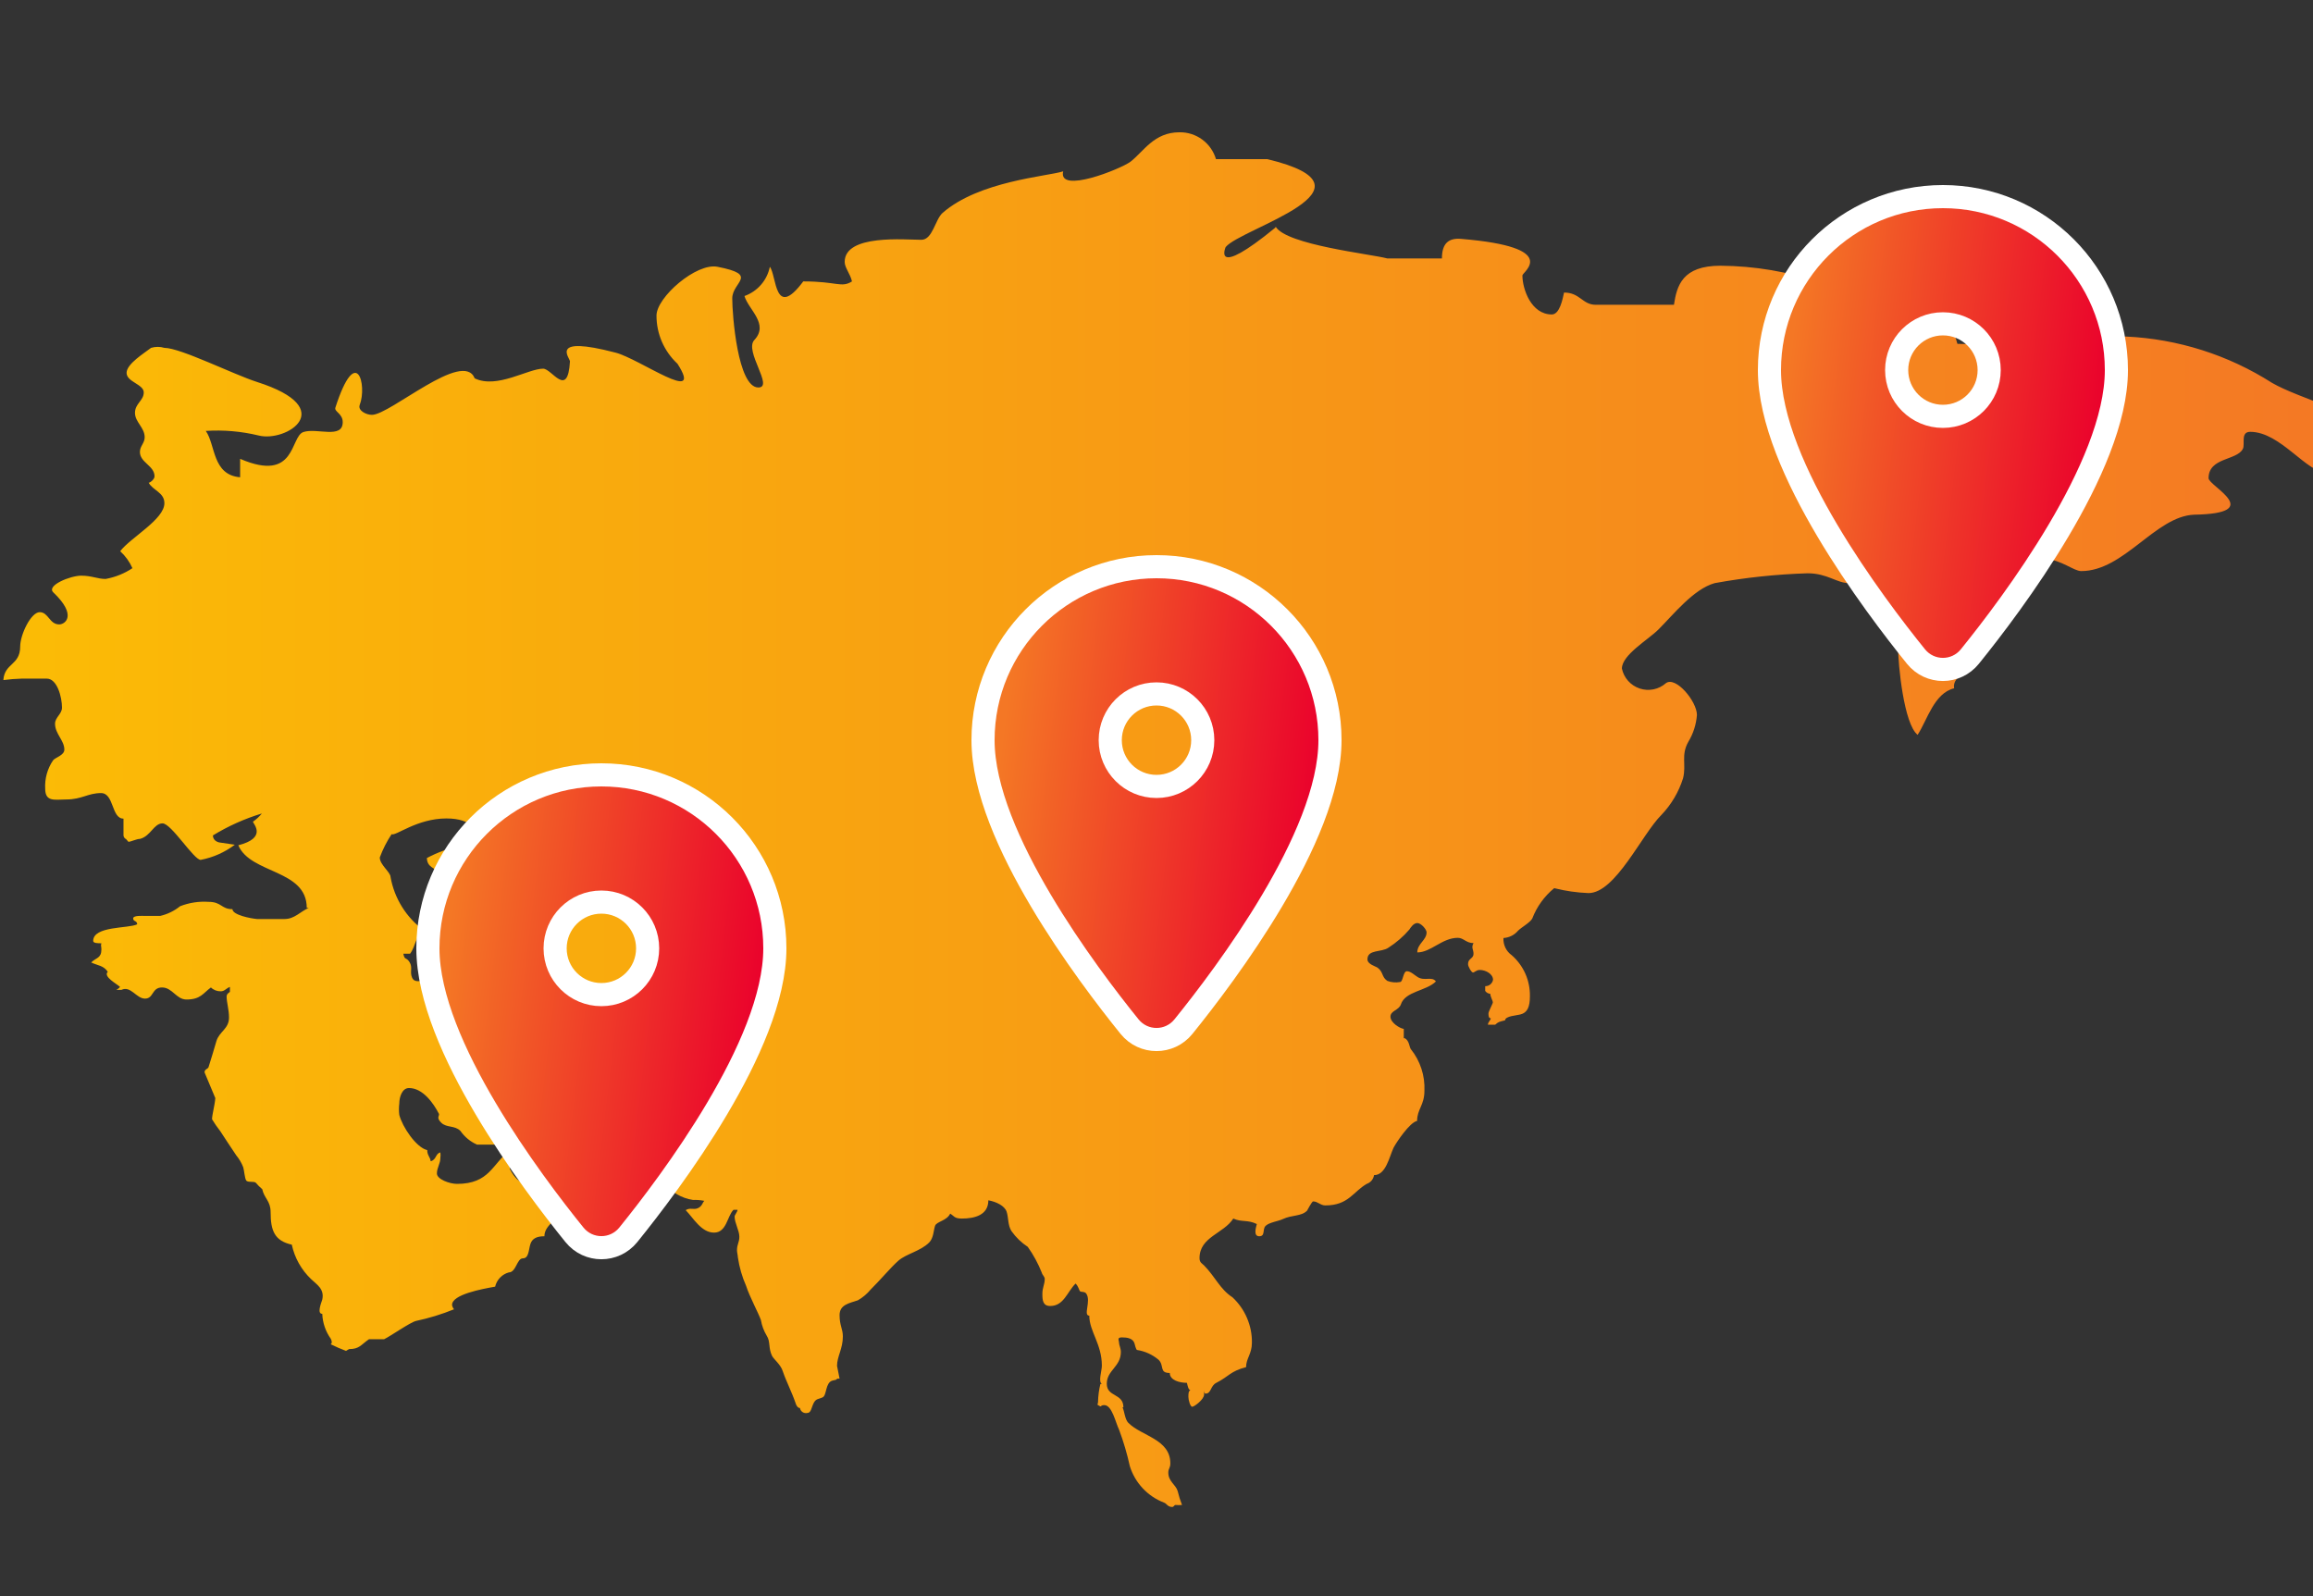 <svg width="100" height="69" viewBox="0 0 100 69" fill="none" xmlns="http://www.w3.org/2000/svg">
<rect x="0" y="0" width="100" height="69" fill="#333333" stroke="none"/>
<g clip-path="url(#clip0_880_47799)">
<path fill-rule="evenodd" clip-rule="evenodd" d="M55.151 9.799C55.617 10.588 59.278 10.983 59.973 11.172H62.34C62.34 10.517 62.632 10.28 63.177 10.328C67.533 10.691 65.82 11.764 65.82 11.906C65.82 12.498 66.199 13.595 67.091 13.595C67.43 13.595 67.557 12.94 67.62 12.648C68.314 12.648 68.409 13.177 68.993 13.177H72.371C72.497 12.348 72.734 11.488 74.383 11.488C75.857 11.498 77.32 11.745 78.715 12.222C79.323 12.411 79.347 12.924 79.773 13.279C80.199 13.634 81.414 13.382 82.196 13.382C83.632 13.382 84.35 13.768 84.626 14.865L89.487 14.968C89.89 14.968 91.516 17.02 90.861 14.968C90.774 14.692 91.239 14.55 91.918 14.55C94.162 14.654 96.338 15.345 98.231 16.554C99.439 17.249 101.909 17.817 102.667 18.835C102.098 19.024 101.759 18.985 101.404 19.403C101.167 19.679 101.088 20.46 100.662 20.46C99.715 20.46 98.61 18.669 97.284 18.669C96.858 18.669 97.071 19.198 96.969 19.403C96.716 19.916 95.485 19.766 95.485 20.674C95.485 21.013 97.987 22.197 94.854 22.252C93.189 22.323 91.831 24.69 89.977 24.69C89.345 24.69 87.775 22.725 86.07 26.379C85.865 26.821 86.07 27.074 86.07 27.334C86.07 27.713 85.329 27.902 85.329 28.597C85.329 29.039 84.382 29.165 84.484 29.757C83.616 29.97 83.324 31.13 82.906 31.769C82.314 31.304 82.061 28.747 82.061 27.965C82.095 27.594 82.23 27.238 82.453 26.939C82.676 26.639 82.978 26.407 83.324 26.269C83.933 25.776 84.436 25.163 84.8 24.47C85.179 23.917 85.7 24.099 86.276 23.728C87.933 22.662 86.828 22.212 86.599 22.252C84.287 25.093 84.445 23.262 84.8 22.994C84.381 22.936 83.956 22.936 83.537 22.994C82.077 22.994 81.438 23.783 81.099 25.211H79.939C79.41 25.211 79.007 24.785 78.147 24.785C76.8 24.827 75.457 24.969 74.13 25.211C73.223 25.464 72.355 26.561 71.7 27.216C71.258 27.658 70.121 28.313 70.121 28.904C70.163 29.103 70.256 29.287 70.391 29.438C70.526 29.589 70.699 29.702 70.891 29.766C71.084 29.83 71.289 29.843 71.488 29.802C71.687 29.762 71.871 29.67 72.023 29.536C72.45 29.22 73.365 30.325 73.365 30.909C73.334 31.319 73.207 31.717 72.994 32.069C72.663 32.653 72.915 33.048 72.765 33.647C72.58 34.238 72.261 34.778 71.834 35.226C70.982 36.07 69.845 38.611 68.677 38.611C68.177 38.592 67.68 38.52 67.194 38.398C66.77 38.745 66.443 39.197 66.247 39.708C66.16 39.882 65.781 40.087 65.631 40.237C65.553 40.33 65.457 40.406 65.348 40.46C65.24 40.514 65.121 40.546 65 40.553C64.992 40.696 65.02 40.839 65.082 40.969C65.144 41.099 65.238 41.211 65.355 41.294C65.608 41.515 65.81 41.788 65.947 42.095C66.083 42.401 66.15 42.734 66.144 43.07C66.144 43.551 66.026 43.788 65.726 43.859C65.6 43.899 65.071 43.922 65.071 44.112C64.818 44.175 64.779 44.175 64.645 44.301H64.329C64.329 44.191 64.432 44.127 64.455 44.025C64.353 44.025 64.353 43.899 64.353 43.812C64.353 43.725 64.542 43.394 64.542 43.33C64.542 43.267 64.432 43.094 64.432 42.967C64.388 42.963 64.346 42.95 64.308 42.928C64.269 42.906 64.236 42.877 64.211 42.841V42.636C64.291 42.637 64.369 42.61 64.431 42.56C64.493 42.509 64.535 42.438 64.55 42.36C64.55 42.107 64.234 41.934 63.974 41.934C63.832 41.934 63.745 42.044 63.682 42.044C63.619 42.044 63.469 41.792 63.469 41.681C63.469 41.428 63.706 41.452 63.706 41.239C63.706 41.026 63.595 40.987 63.706 40.773C63.382 40.773 63.279 40.545 63.027 40.545C62.348 40.545 61.867 41.176 61.275 41.176C61.275 40.797 61.677 40.647 61.677 40.308C61.677 40.182 61.441 39.906 61.275 39.906C61.109 39.906 60.975 40.118 60.936 40.182C60.674 40.488 60.368 40.754 60.028 40.971C59.728 41.184 59.12 41.034 59.12 41.476C59.12 41.689 59.476 41.776 59.562 41.839C59.815 42.028 59.728 42.241 59.981 42.407C60.157 42.473 60.348 42.49 60.533 42.455C60.659 42.455 60.659 41.989 60.825 41.989C60.991 41.989 61.149 42.155 61.291 42.241C61.591 42.431 61.906 42.194 62.08 42.431C61.662 42.849 60.754 42.849 60.565 43.425C60.478 43.678 60.115 43.693 60.115 43.954C60.115 44.214 60.517 44.459 60.691 44.483V44.885H60.738C60.928 44.996 60.928 45.248 60.991 45.351C61.404 45.863 61.615 46.509 61.583 47.166C61.583 47.781 61.267 47.955 61.267 48.46C60.951 48.523 60.383 49.367 60.249 49.62C60.06 50.023 59.918 50.804 59.405 50.804C59.392 50.89 59.356 50.971 59.3 51.038C59.244 51.104 59.171 51.154 59.089 51.183C58.497 51.522 58.3 52.114 57.298 52.114C57.084 52.114 56.974 51.94 56.769 51.94C56.721 51.94 56.508 52.343 56.508 52.343C56.256 52.595 55.861 52.516 55.459 52.706C55.285 52.792 54.867 52.848 54.717 52.998C54.567 53.148 54.717 53.447 54.441 53.447C54.165 53.447 54.315 53.021 54.338 52.919C53.936 52.721 53.683 52.848 53.32 52.682C52.902 53.337 51.86 53.471 51.86 54.395C51.86 54.584 51.971 54.623 52.058 54.71C52.539 55.199 52.752 55.744 53.281 56.083C53.551 56.334 53.766 56.638 53.911 56.976C54.057 57.315 54.13 57.68 54.125 58.048C54.125 58.538 53.873 58.727 53.873 59.106C53.194 59.279 53.131 59.508 52.586 59.784C52.326 59.911 52.373 60.25 52.121 60.25C52.057 60.25 52.058 60.124 52.058 60.061V60.289C52.058 60.503 51.631 60.818 51.545 60.818C51.458 60.818 51.379 60.526 51.379 60.392C51.379 60.258 51.379 60.14 51.466 60.1C51.379 60.1 51.339 59.887 51.316 59.784C51 59.784 50.574 59.674 50.574 59.358C50.108 59.358 50.345 59.043 50.093 58.79C49.827 58.565 49.505 58.417 49.161 58.364C49.114 58.364 49.051 58.088 49.051 58.088C48.988 57.859 48.735 57.819 48.506 57.819C48.278 57.819 48.38 57.946 48.38 58.048C48.38 58.151 48.459 58.285 48.459 58.451C48.459 59.09 47.851 59.24 47.851 59.824C47.851 60.408 48.569 60.226 48.569 60.842H48.53C48.609 60.984 48.633 61.371 48.782 61.513C49.351 62.089 50.598 62.215 50.598 63.265C50.598 63.478 50.511 63.478 50.511 63.667C50.511 64.046 50.826 64.18 50.913 64.456C50.962 64.663 51.026 64.866 51.103 65.064C51.011 65.073 50.918 65.073 50.826 65.064C50.763 65.064 50.748 65.151 50.684 65.151C50.471 65.151 50.448 65.001 50.321 64.961C49.972 64.827 49.658 64.615 49.402 64.341C49.147 64.068 48.956 63.74 48.846 63.383C48.728 62.846 48.572 62.319 48.38 61.805C48.23 61.505 48.08 60.747 47.741 60.747C47.536 60.747 47.662 60.873 47.472 60.747C47.425 60.747 47.472 60.66 47.472 60.621C47.477 60.355 47.511 60.09 47.575 59.832H47.638C47.472 59.745 47.638 59.264 47.638 59.043C47.638 58.103 47.094 57.559 47.094 56.88C46.818 56.88 47.181 56.249 46.967 55.933C46.904 55.823 46.731 55.87 46.691 55.823C46.652 55.776 46.628 55.618 46.502 55.491C46.139 55.846 45.997 56.462 45.405 56.462C45.081 56.462 45.066 56.202 45.066 55.933C45.066 55.665 45.168 55.531 45.168 55.294C45.168 55.191 45.066 55.128 45.042 55.026C44.885 54.629 44.681 54.253 44.434 53.905C44.16 53.725 43.922 53.495 43.732 53.227C43.566 52.974 43.606 52.635 43.519 52.382C43.432 52.13 43.077 51.956 42.73 51.893C42.73 52.532 42.138 52.682 41.585 52.682C41.254 52.682 41.254 52.572 41.08 52.469C40.93 52.785 40.488 52.808 40.425 52.998C40.362 53.187 40.362 53.526 40.173 53.716C39.794 54.095 39.178 54.205 38.839 54.505C38.5 54.805 38.05 55.349 37.64 55.752C37.485 55.94 37.298 56.097 37.087 56.217C36.708 56.344 36.298 56.407 36.298 56.857C36.298 57.306 36.44 57.449 36.44 57.78C36.44 58.309 36.188 58.648 36.188 59.05L36.298 59.603H36.188C36.188 59.666 36.045 59.666 35.982 59.69C35.682 59.777 35.746 60.321 35.572 60.408C35.398 60.495 35.28 60.455 35.177 60.66C35.075 60.866 35.067 61.087 34.901 61.087C34.866 61.095 34.83 61.095 34.795 61.089C34.76 61.082 34.727 61.069 34.697 61.049C34.667 61.029 34.642 61.003 34.623 60.973C34.604 60.943 34.591 60.909 34.586 60.873C34.475 60.873 34.412 60.724 34.396 60.66C34.222 60.155 33.994 59.729 33.844 59.287C33.757 58.995 33.465 58.782 33.378 58.617C33.212 58.277 33.315 58.001 33.149 57.748C33.024 57.54 32.938 57.31 32.897 57.07C32.786 56.754 32.407 56.06 32.258 55.594C32.084 55.201 31.965 54.787 31.902 54.363C31.902 54.3 31.863 54.126 31.863 54.063C31.863 53.779 31.965 53.724 31.965 53.463C31.965 53.203 31.76 52.871 31.76 52.595C31.76 52.532 31.887 52.382 31.887 52.303H31.713C31.437 52.572 31.421 53.29 30.869 53.29C30.316 53.29 29.961 52.635 29.645 52.319C29.835 52.193 29.985 52.319 30.174 52.232C30.363 52.145 30.363 52.003 30.45 51.916C30.289 51.884 30.125 51.871 29.961 51.877C29.464 51.804 29.015 51.538 28.714 51.135C28.548 50.867 28.422 50.346 28.17 50.291C27.958 50.259 27.742 50.259 27.53 50.291C27.278 50.291 27.215 50.457 27.002 50.457L26.457 50.307C26.387 50.347 26.323 50.397 26.268 50.457H25.526C25.526 50.457 25.439 50.457 25.423 50.457C25.021 50.457 24.09 50.204 23.521 50.204C23.269 50.164 23.021 50.1 22.78 50.015C22.567 49.801 22.567 49.17 22.125 49.17C21.888 49.17 21.809 49.36 21.683 49.486H20.625C20.336 49.358 20.088 49.154 19.907 48.894C19.655 48.642 19.315 48.768 19.078 48.539C18.842 48.31 19.015 48.239 18.976 48.152C18.739 47.694 18.281 47.039 17.682 47.039C17.39 47.039 17.263 47.418 17.263 47.71C17.242 47.873 17.242 48.037 17.263 48.2C17.39 48.705 17.989 49.612 18.471 49.723C18.471 49.952 18.597 50.015 18.621 50.204C18.873 50.141 18.826 49.865 19.039 49.825C19.05 49.901 19.05 49.978 19.039 50.054C19.039 50.315 18.889 50.48 18.889 50.733C18.889 50.985 19.442 51.183 19.757 51.183C21.17 51.183 21.28 50.315 22.038 49.738V50.528C22.338 51.143 22.732 51.254 23.348 51.443C23.577 51.506 23.6 51.861 23.75 51.948C23.853 52.138 24.153 52.098 24.153 52.287C24.153 52.769 23.537 52.942 23.537 53.447C23.222 53.447 23.009 53.534 22.93 53.787C22.851 54.039 22.866 54.402 22.606 54.402C22.346 54.402 22.314 55.01 21.998 55.01C21.854 55.05 21.722 55.128 21.618 55.237C21.514 55.345 21.441 55.479 21.407 55.626C20.83 55.728 19.544 55.965 19.544 56.415C19.553 56.485 19.583 56.551 19.631 56.604C19.097 56.821 18.545 56.99 17.982 57.109C17.729 57.172 16.885 57.764 16.608 57.898H15.953C15.59 58.151 15.535 58.325 15.093 58.325L14.959 58.403C14.736 58.32 14.517 58.225 14.304 58.119C14.249 58.119 14.415 58.119 14.304 57.883C14.077 57.566 13.948 57.19 13.933 56.801C13.704 56.801 13.87 56.375 13.933 56.186C14.036 55.72 13.688 55.531 13.452 55.302C13.029 54.9 12.738 54.38 12.615 53.81C11.873 53.645 11.7 53.211 11.7 52.406C11.7 51.916 11.424 51.814 11.337 51.411C11.237 51.328 11.145 51.235 11.061 51.135C10.982 51.056 10.706 51.135 10.642 51.033C10.579 50.93 10.556 50.591 10.516 50.465C10.445 50.278 10.343 50.105 10.216 49.952C9.964 49.573 9.751 49.257 9.522 48.902C9.393 48.738 9.275 48.567 9.167 48.389C9.167 48.2 9.285 47.789 9.309 47.474L8.843 46.361C8.843 46.219 8.993 46.219 9.017 46.132C9.167 45.666 9.23 45.43 9.356 45.011C9.482 44.593 9.901 44.483 9.901 43.993C9.901 43.638 9.798 43.338 9.798 43.086C9.798 42.959 9.901 42.92 9.94 42.881V42.667C9.774 42.731 9.711 42.857 9.545 42.857C9.467 42.859 9.389 42.845 9.316 42.817C9.243 42.788 9.176 42.746 9.119 42.691C8.78 42.936 8.677 43.212 8.062 43.212C7.62 43.212 7.454 42.691 7.004 42.691C6.554 42.691 6.649 43.173 6.27 43.173C5.892 43.173 5.655 42.604 5.252 42.794H5.024C5.089 42.767 5.146 42.723 5.189 42.667C5.063 42.541 4.447 42.226 4.66 42.013C4.471 41.736 4.242 41.752 3.942 41.61C4.155 41.397 4.384 41.436 4.384 41.042C4.384 40.892 4.345 40.892 4.384 40.781C4.242 40.781 4.029 40.781 4.029 40.679C4.029 40.024 5.552 40.15 5.931 39.961C5.931 39.795 5.757 39.85 5.757 39.708C5.757 39.566 6.16 39.598 6.27 39.598H6.925C7.24 39.526 7.534 39.383 7.786 39.179C8.177 39.026 8.597 38.961 9.017 38.99C9.585 38.99 9.561 39.306 10.05 39.306C10.05 39.558 10.84 39.708 11.108 39.732H12.307C12.734 39.732 12.986 39.408 13.349 39.251H13.262C13.262 37.577 10.832 37.791 10.303 36.544C11.534 36.228 10.982 35.652 10.934 35.526C11.079 35.425 11.209 35.306 11.321 35.17C10.578 35.394 9.868 35.713 9.206 36.117C9.206 36.378 9.482 36.433 9.561 36.433L10.153 36.52C9.718 36.848 9.213 37.072 8.677 37.175C8.377 37.175 7.407 35.597 7.028 35.597C6.649 35.597 6.523 36.141 6.057 36.267C5.907 36.267 5.655 36.394 5.552 36.394L5.442 36.267C5.402 36.267 5.339 36.181 5.339 36.117V35.392C4.81 35.392 4.937 34.287 4.368 34.287C3.8 34.287 3.54 34.563 2.869 34.563C2.38 34.563 1.954 34.689 1.954 34.097C1.93 33.663 2.049 33.234 2.293 32.874C2.38 32.748 2.782 32.661 2.782 32.408C2.782 32.006 2.38 31.73 2.38 31.288C2.38 31.012 2.68 30.87 2.68 30.593C2.68 30.128 2.467 29.339 2.025 29.339C1.583 29.339 1.338 29.339 0.936 29.339C0.672 29.346 0.408 29.367 0.146 29.402C0.194 28.66 0.873 28.77 0.873 27.95C0.873 27.437 1.338 26.466 1.717 26.466C2.096 26.466 2.135 26.995 2.561 26.995C2.814 26.995 3.35 26.608 2.309 25.614C1.985 25.314 3.043 24.888 3.508 24.888C3.974 24.888 4.211 25.03 4.566 25.03C4.98 24.955 5.375 24.797 5.726 24.564C5.602 24.286 5.422 24.036 5.197 23.83C5.647 23.238 7.107 22.457 7.107 21.755C7.107 21.289 6.618 21.21 6.428 20.871C6.491 20.871 6.681 20.721 6.681 20.595C6.681 20.129 6.049 20.003 6.049 19.537C6.049 19.285 6.255 19.158 6.255 18.906C6.255 18.48 5.836 18.251 5.836 17.848C5.836 17.446 6.215 17.32 6.215 16.965C6.215 16.609 5.473 16.515 5.473 16.12C5.473 15.726 6.262 15.252 6.531 15.039C6.719 14.982 6.919 14.982 7.107 15.039C7.801 15.039 10.082 16.183 11.116 16.515C14.722 17.667 12.355 19.135 11.179 18.827C10.433 18.647 9.664 18.58 8.898 18.63C9.324 19.237 9.174 20.532 10.382 20.634V19.837C12.82 20.887 12.536 18.866 13.12 18.677C13.704 18.488 14.817 18.993 14.817 18.251C14.817 17.872 14.438 17.801 14.501 17.619C15.409 14.81 15.882 16.657 15.551 17.509C15.464 17.746 15.827 17.935 16.08 17.935C16.869 17.935 20.026 15.102 20.523 16.357C21.485 16.823 22.827 15.939 23.482 15.939C23.861 15.939 24.547 17.249 24.642 15.623C24.642 15.473 23.711 14.487 26.607 15.244C27.657 15.512 30.466 17.564 29.29 15.726C29.003 15.46 28.775 15.137 28.618 14.779C28.462 14.42 28.382 14.033 28.383 13.642C28.383 12.853 30.111 11.346 31.026 11.535C32.834 11.89 31.658 12.182 31.658 12.9C31.658 13.618 31.895 16.752 32.786 16.752C33.473 16.752 32.163 15.173 32.613 14.7C33.26 14.005 32.36 13.39 32.186 12.798C32.463 12.7 32.709 12.532 32.901 12.311C33.094 12.09 33.225 11.822 33.283 11.535C33.583 11.914 33.473 13.847 34.728 12.166C36.203 12.166 36.369 12.458 36.835 12.166C36.756 11.827 36.519 11.575 36.519 11.322C36.519 10.115 39.139 10.367 39.833 10.367C40.323 10.367 40.425 9.499 40.749 9.207C42.327 7.826 45.263 7.629 45.965 7.408C45.728 8.402 48.459 7.305 48.877 6.99C49.453 6.54 49.895 5.719 50.992 5.719C51.346 5.713 51.692 5.823 51.977 6.033C52.262 6.242 52.471 6.54 52.571 6.879H54.788C60.036 8.142 53.644 9.862 52.989 10.683C52.989 10.683 52.373 12.103 55.143 9.838L55.151 9.799ZM18.944 37.735C18.818 37.498 18.471 37.522 18.455 37.096C18.918 36.847 19.415 36.669 19.931 36.567C20.317 36.567 20.72 36.804 21.051 36.567C20.633 35.936 20.444 35.384 19.299 35.384C18.021 35.384 17.082 36.173 16.932 36.062C16.722 36.378 16.55 36.717 16.419 37.072C16.419 37.388 16.885 37.704 16.885 37.917C17.05 38.841 17.564 39.666 18.321 40.221C17.982 40.387 17.982 40.9 17.729 41.231H17.437C17.5 41.539 17.555 41.358 17.705 41.594C17.855 41.831 17.705 42.013 17.816 42.265C17.926 42.518 18.195 42.376 18.431 42.415C18.668 42.455 18.66 42.667 18.787 42.794C19.047 43.054 20.365 42.889 20.752 42.794V42.415C20.325 41.997 20.688 41.728 20.688 41.484C20.689 41.273 20.616 41.068 20.48 40.906C20.344 40.744 20.155 40.636 19.947 40.6C20.033 39.945 20.467 40.071 21.004 40.071C21.004 39.755 20.665 39.582 20.649 39.282C20.401 39.367 20.161 39.472 19.931 39.598C19.915 38.706 19.339 38.43 18.944 37.735Z" fill="url(#paint0_linear_880_47799)"/>
<path d="M48.837 44.386L48.837 44.386C49.438 45.127 50.562 45.127 51.163 44.386L51.163 44.386C52.081 43.251 53.654 41.204 55 38.934C56.333 36.687 57.5 34.13 57.5 32C57.5 27.858 54.142 24.5 50 24.5C45.858 24.5 42.5 27.858 42.5 32C42.5 34.13 43.667 36.687 45 38.934C46.346 41.204 47.919 43.251 48.837 44.386ZM50 34C48.895 34 48 33.105 48 32C48 30.895 48.895 30 50 30C51.105 30 52 30.895 52 32C52 33.105 51.105 34 50 34Z" fill="url(#paint1_linear_880_47799)" stroke="white"/>
<path d="M24.837 53.386L24.837 53.386C25.438 54.127 26.562 54.127 27.163 53.386L27.163 53.386C28.081 52.251 29.654 50.204 31 47.934C32.333 45.687 33.5 43.13 33.5 41C33.5 36.858 30.142 33.5 26 33.5C21.858 33.5 18.5 36.858 18.5 41C18.5 43.13 19.667 45.687 21 47.934C22.346 50.204 23.919 52.251 24.837 53.386ZM26 43C24.895 43 24 42.105 24 41C24 39.895 24.895 39 26 39C27.105 39 28 39.895 28 41C28 42.105 27.105 43 26 43Z" fill="url(#paint2_linear_880_47799)" stroke="white"/>
<path d="M82.837 28.386L82.837 28.386C83.438 29.127 84.562 29.127 85.163 28.386L85.163 28.386C86.081 27.251 87.654 25.204 89 22.934C90.333 20.687 91.5 18.13 91.5 16C91.5 11.858 88.142 8.5 84 8.5C79.858 8.5 76.5 11.858 76.5 16C76.5 18.13 77.667 20.687 79 22.934C80.346 25.204 81.919 27.251 82.837 28.386ZM84 18C82.895 18 82 17.105 82 16C82 14.895 82.895 14 84 14C85.105 14 86 14.895 86 16C86 17.105 85.105 18 84 18Z" fill="url(#paint3_linear_880_47799)" stroke="white"/>
</g>
<defs>
<linearGradient id="paint0_linear_880_47799" x1="0.146" y1="35.567" x2="102.629" y2="35.567" gradientUnits="userSpaceOnUse">
<stop stop-color="#FBBC05"/>
<stop offset="1" stop-color="#F47725"/>
</linearGradient>
<linearGradient id="paint1_linear_880_47799" x1="56.99" y1="34.764" x2="43.196" y2="33.099" gradientUnits="userSpaceOnUse">
<stop stop-color="#EA002C"/>
<stop offset="1" stop-color="#F47725"/>
</linearGradient>
<linearGradient id="paint2_linear_880_47799" x1="32.99" y1="43.764" x2="19.196" y2="42.099" gradientUnits="userSpaceOnUse">
<stop stop-color="#EA002C"/>
<stop offset="1" stop-color="#F47725"/>
</linearGradient>
<linearGradient id="paint3_linear_880_47799" x1="90.99" y1="18.764" x2="77.196" y2="17.099" gradientUnits="userSpaceOnUse">
<stop stop-color="#EA002C"/>
<stop offset="1" stop-color="#F47725"/>
</linearGradient>
<clipPath id="clip0_880_47799">
<rect width="100" height="68" fill="white" transform="translate(0 0.5)"/>
</clipPath>
</defs>
</svg>
